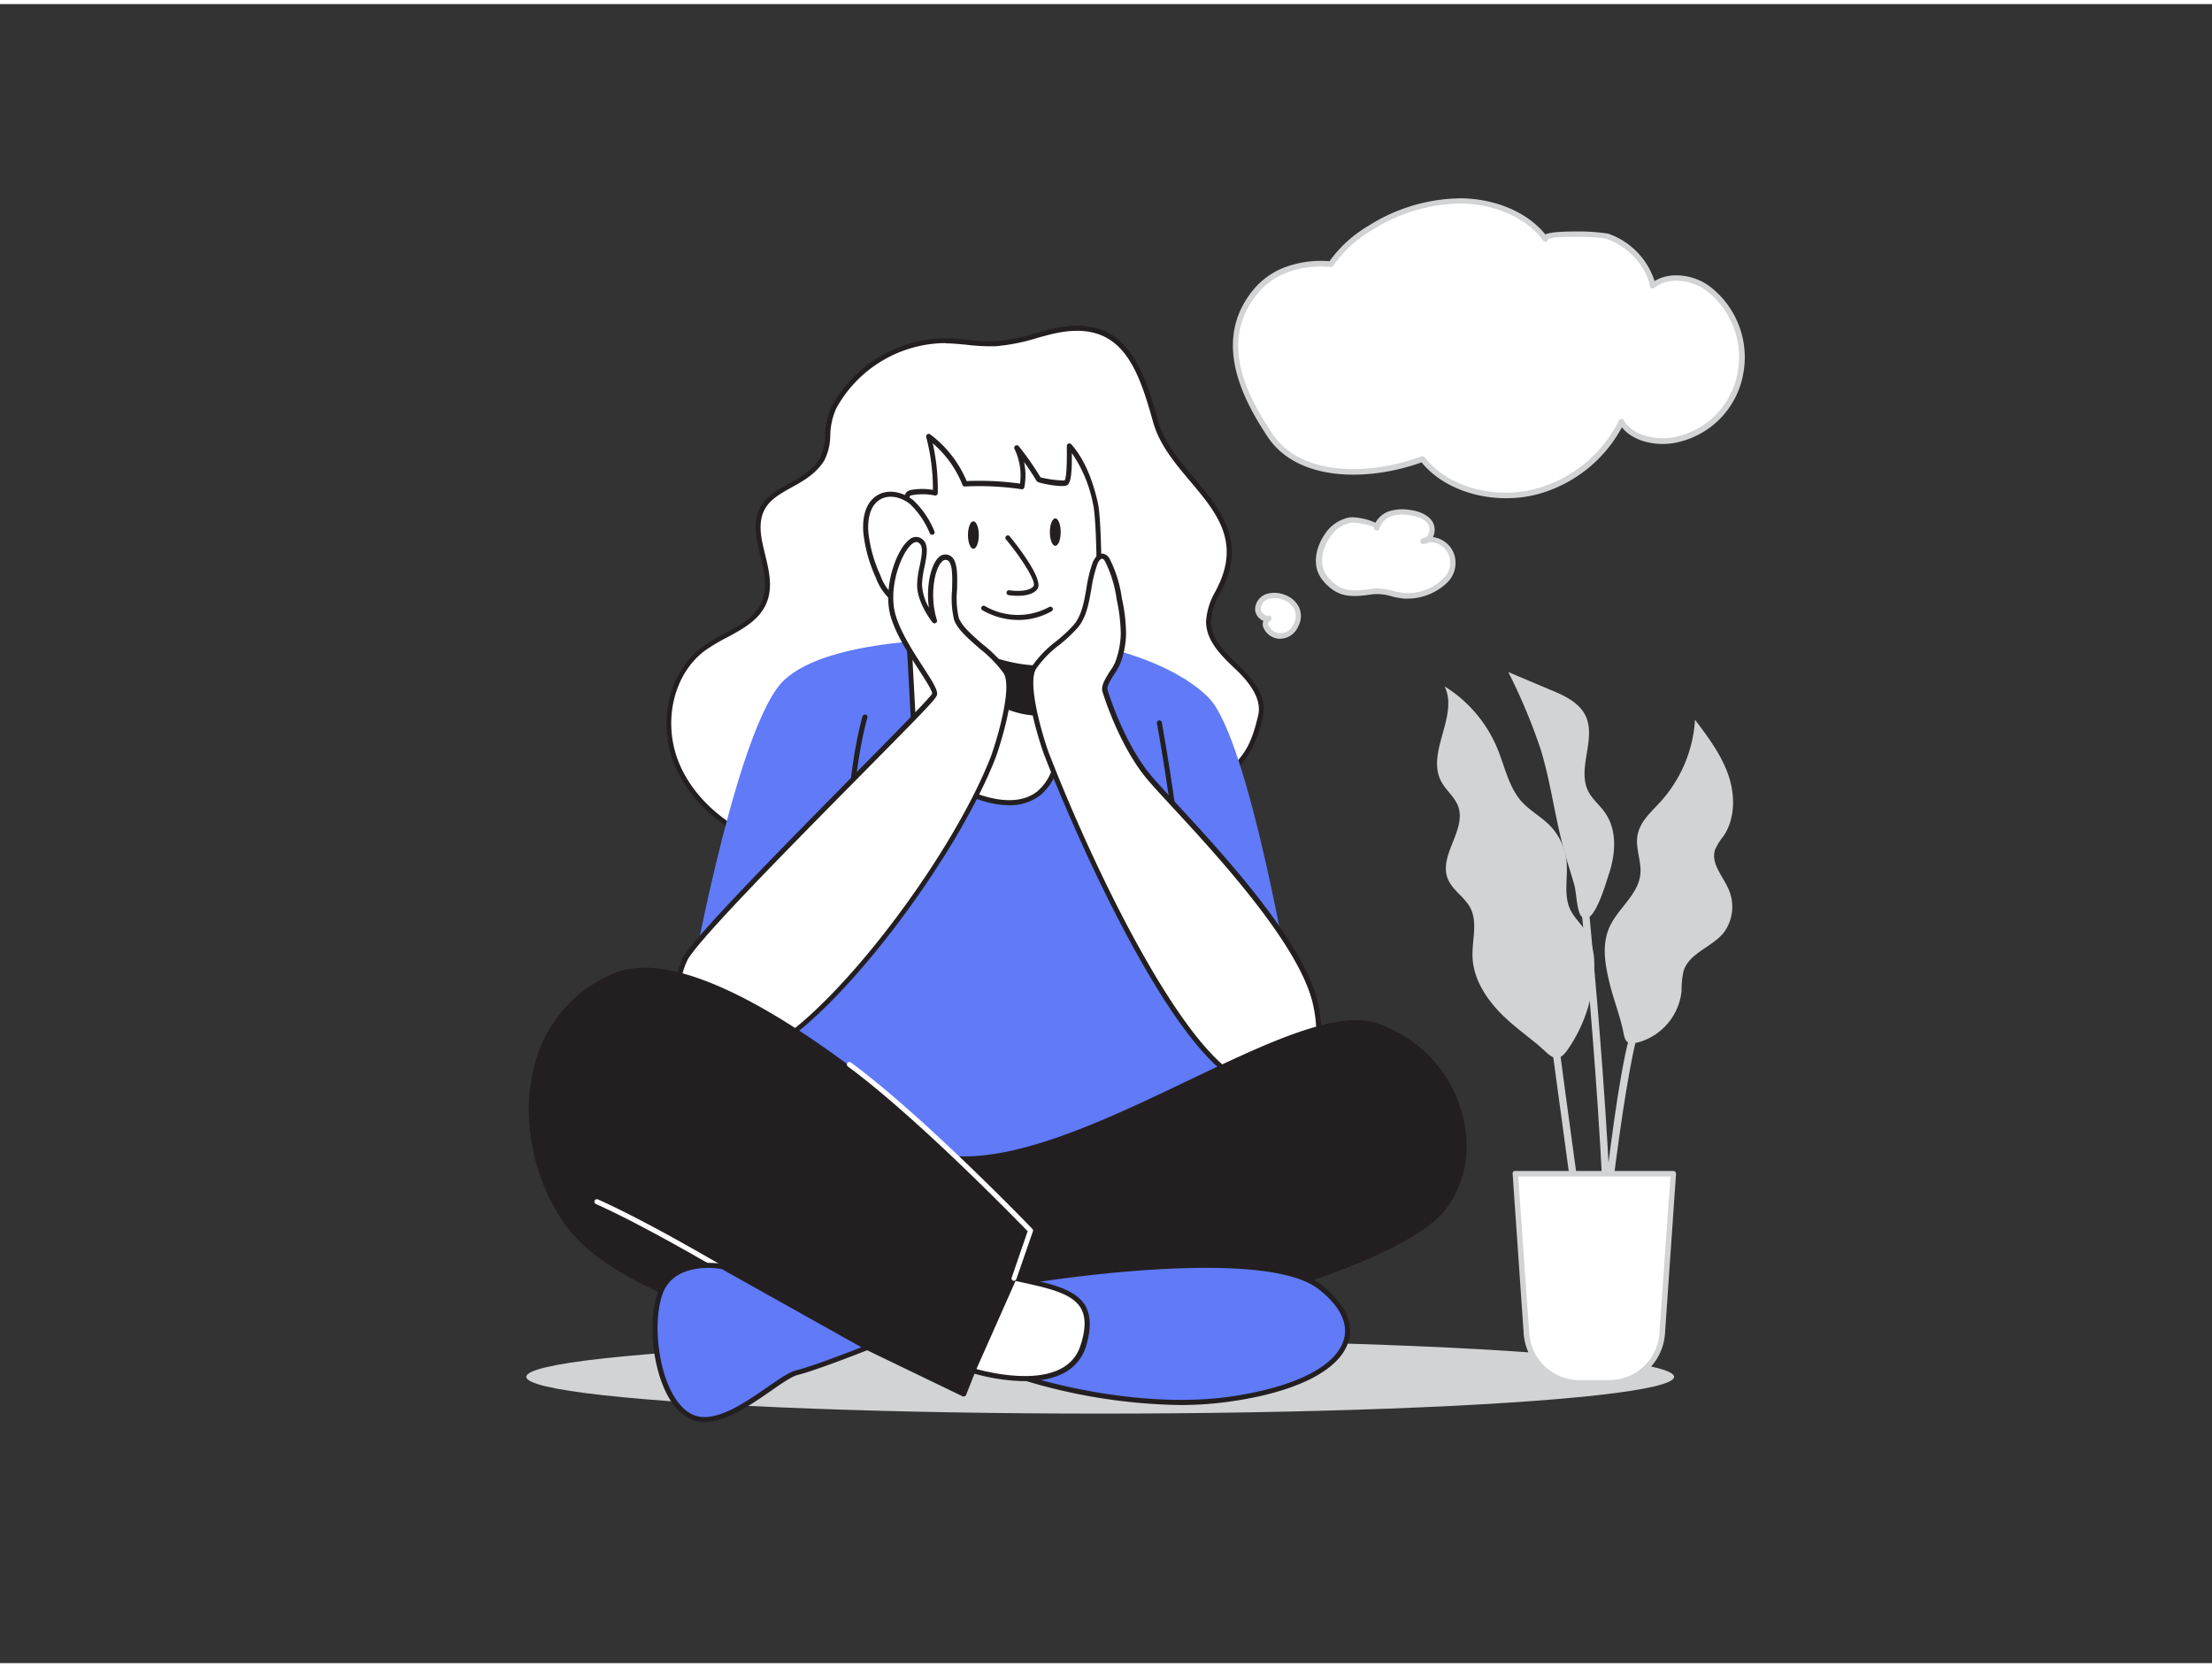 <svg xmlns="http://www.w3.org/2000/svg" viewBox="0 0 400 300" width="406" height="306" class="illustration styles_illustrationTablet__1DWOa"><rect x="0" y="0" width="400" height="300" fill="#333333" stroke="none"/><g id="_337_thinking_flatline" data-name="#337_thinking_flatline"><ellipse cx="198.95" cy="248.23" rx="103.78" ry="6.65" fill="#d1d3d4"></ellipse><path d="M215.61,143.52a60.41,60.41,0,0,0,5.94-4.05c4.07-3.15,5.28-5.86,6.46-10.75.79-3.3-1.7-6.41-4.15-8.76s-5.24-4.95-5.28-8.34c0-2.61,1.63-4.89,2.62-7.31,5.23-12.74-9.31-18.36-12.22-29s-6.34-19.39-19.37-16c-3.16.81-6.29,1.89-9.54,2-3,.15-5.94-.48-8.92-.52a23.18,23.18,0,0,0-20.35,12.1c-1.59,3-.65,7-2.14,9.37-3.91,6.22-13.24,4.7-11.26,14.87.71,3.62,2.26,7.43.88,10.86-1.76,4.37-7.19,5.68-11,8.48-6.21,4.58-7.83,13.8-4.86,20.93s9.67,12.2,16.95,14.79,15.13,3,22.86,3C180.67,155.26,200,152.89,215.61,143.52Z" fill="#fff"></path><path d="M162.52,155.69h-.27c-7.58,0-15.6-.38-23-3-8.18-2.91-14.46-8.39-17.22-15-3.23-7.76-1.08-17,5-21.48a34.48,34.48,0,0,1,4-2.41c2.91-1.57,5.67-3,6.8-5.87,1-2.54.33-5.41-.35-8.18-.19-.81-.39-1.62-.54-2.42-1.31-6.7,2.09-8.6,5.69-10.62,2.08-1.16,4.22-2.36,5.63-4.59a9.82,9.82,0,0,0,.95-4.2,13.37,13.37,0,0,1,1.16-5.13,23.67,23.67,0,0,1,20.49-12.35h.27c1.31,0,2.62.14,3.89.27a34.89,34.89,0,0,0,5,.24,34,34,0,0,0,7.33-1.46l2.13-.58c13.31-3.42,16.89,5.39,19.92,16.37,1.08,3.93,3.86,7.23,6.55,10.42,4.42,5.25,9,10.68,5.65,18.84-.28.69-.63,1.39-1,2.06a11.38,11.38,0,0,0-1.62,5.06c0,3.14,2.68,5.67,5,7.91l.13.11c3.55,3.4,4.94,6.4,4.27,9.2-1.2,5-2.44,7.76-6.62,11a61.09,61.09,0,0,1-6,4.08h0C202.63,151.84,185.19,155.69,162.52,155.69Zm8.36-94.39A22.73,22.73,0,0,0,151.2,73.15a12.64,12.64,0,0,0-1.06,4.8,10.4,10.4,0,0,1-1.09,4.6c-1.53,2.42-3.78,3.68-6,4.9-3.45,1.93-6.43,3.6-5.25,9.64.16.79.35,1.58.54,2.38.71,2.91,1.44,5.93.31,8.74-1.26,3.13-4.29,4.76-7.22,6.34a33.62,33.62,0,0,0-3.91,2.33c-5.76,4.25-7.78,13-4.71,20.4,2.67,6.41,8.75,11.71,16.68,14.53,7.28,2.59,15.22,3,22.71,3h.27c22.5,0,39.79-3.81,52.86-11.65h0a61,61,0,0,0,5.89-4c4-3.07,5.15-5.72,6.29-10.5.59-2.45-.72-5.17-4-8.32l-.13-.11c-2.46-2.36-5.26-5-5.29-8.56a12.27,12.27,0,0,1,1.71-5.48c.33-.66.66-1.33.94-2,3.13-7.64-1.07-12.62-5.51-17.9-2.75-3.26-5.6-6.64-6.73-10.77-3-10.88-6.29-18.94-18.81-15.72-.71.18-1.41.37-2.11.57a35.39,35.39,0,0,1-7.53,1.5,36.5,36.5,0,0,1-5.14-.25c-1.25-.13-2.54-.25-3.81-.27Z" fill="#231f20"></path><path d="M125.54,173.63s8.16-44,16.32-51.45,29.81-7.45,41.16-7.81,28,3.55,35.49,11S233.76,180,233.76,180l-15.61-1.78,9.94,26.26S193.67,223,177.7,221.89s-41.16-22.71-41.16-22.71l1.42-29.1Z" fill="#607af8"></path><path d="M213.89,170.89h0a.45.45,0,0,1-.43-.48c.7-13.62-4.2-40.08-4.25-40.34a.45.45,0,1,1,.89-.17c0,.27,5,26.83,4.27,40.56A.45.45,0,0,1,213.89,170.89Z" fill="#231f20"></path><path d="M153.22,161.67a.46.46,0,0,1-.46-.45c0-.2-.31-19.73,3.21-32.42a.47.47,0,0,1,.56-.32.45.45,0,0,1,.32.56c-3.49,12.57-3.18,32-3.18,32.16a.46.46,0,0,1-.44.47Z" fill="#231f20"></path><path d="M189.45,120l1.67,16.62s-.81,9.46-11.2,7.58a21,21,0,0,1-14.56-10.66c-.49-1-.17-3.18-.23-4.28l-.53-9.75c-.26-4.89-.95-10-.8-14.87s0-10.06.19-15.14a1.2,1.2,0,0,1,.24-.83,1.07,1.07,0,0,1,.65-.28,10.45,10.45,0,0,1,4.24.11,37.17,37.17,0,0,0-1.22-10.23,19.9,19.9,0,0,1,6.57,8.54,52.37,52.37,0,0,1,10.32.51,11.33,11.33,0,0,0-.94-7,51.69,51.69,0,0,1,4,5.66c0,.29,4.63.94,4.95.65.8-.71.54-5.5.64-6.64a23.35,23.35,0,0,1,4.68,10.21c.8,3.41.71,17.52.73,21.08C198.84,116.53,195.12,120.74,189.45,120Z" fill="#fff"></path><path d="M182.52,144.87a15.07,15.07,0,0,1-2.68-.26A21.29,21.29,0,0,1,165,133.69a7.73,7.73,0,0,1-.3-3.24c0-.46,0-.88,0-1.21l-.52-9.74c-.09-1.62-.23-3.29-.36-4.91a90.32,90.32,0,0,1-.45-10c.07-2.38.08-4.83.09-7.19,0-2.6,0-5.29.1-8a1.68,1.68,0,0,1,.36-1.14,1.64,1.64,0,0,1,.91-.41,10.94,10.94,0,0,1,3.87,0,36.75,36.75,0,0,0-1.21-9.56.46.46,0,0,1,.72-.48,20.3,20.3,0,0,1,6.59,8.44,53.68,53.68,0,0,1,9.65.46,11,11,0,0,0-1-6.28.46.46,0,0,1,.77-.49,51.28,51.28,0,0,1,3.94,5.64,19.75,19.75,0,0,0,4.35.57c.39-.57.41-3.58.41-4.74,0-.69,0-1.24,0-1.56a.45.45,0,0,1,.31-.39.49.49,0,0,1,.49.13c2.18,2.5,3.69,5.81,4.77,10.42.72,3,.73,14.12.74,19.45v1.73a9.49,9.49,0,0,1-3,7.29,8.18,8.18,0,0,1-6.27,1.94l1.61,16.07a9.88,9.88,0,0,1-3.5,6.61A8.93,8.93,0,0,1,182.52,144.87ZM166.73,88.64a9.48,9.48,0,0,0-1.77.16.84.84,0,0,0-.4.14.9.9,0,0,0-.11.54c-.1,2.64-.1,5.33-.11,7.92,0,2.37,0,4.82-.09,7.21a91.4,91.4,0,0,0,.45,9.91c.13,1.62.27,3.3.36,4.93l.52,9.74c0,.35,0,.8,0,1.29a7.48,7.48,0,0,0,.2,2.82A20.37,20.37,0,0,0,180,143.71c3.13.57,5.65.13,7.51-1.29a9.09,9.09,0,0,0,3.15-5.87L189,120a.43.43,0,0,1,.14-.37.48.48,0,0,1,.38-.13,7.45,7.45,0,0,0,6.11-1.65,8.64,8.64,0,0,0,2.72-6.61v-1.73c0-4.88,0-16.3-.72-19.24a24.27,24.27,0,0,0-3.8-9.07v.26c0,2.73-.08,4.86-.76,5.47s-4.69-.23-5.27-.46a.66.66,0,0,1-.41-.34c-.69-1.14-1.43-2.26-2.21-3.34a11.72,11.72,0,0,1,.06,4.57.45.45,0,0,1-.51.37,52.33,52.33,0,0,0-10.24-.5.42.42,0,0,1-.44-.29,19.43,19.43,0,0,0-5.38-7.52,38.26,38.26,0,0,1,.91,9,.47.47,0,0,1-.18.35.45.45,0,0,1-.39.09A9.67,9.67,0,0,0,166.73,88.64Z" fill="#231f20"></path><path d="M190.13,128.14s-6.73.93-11.49-3.16-4.55-8.69-4.55-8.69,7.76,4.21,15.36,3.67Z" fill="#231f20"></path><path d="M188.37,128.67a15.51,15.51,0,0,1-10-3.36c-4.87-4.18-4.71-8.84-4.7-9a.44.44,0,0,1,.65-.37c.08,0,7.74,4.15,15.12,3.62a.44.44,0,0,1,.47.4l.68,8.18a.45.45,0,0,1-.38.47A15,15,0,0,1,188.37,128.67ZM174.57,117a11.94,11.94,0,0,0,4.35,7.61c3.89,3.34,9.22,3.21,10.73,3.1l-.6-7.32C182.79,120.74,176.61,118,174.57,117Z" fill="#231f20"></path><path d="M184.05,107a12.32,12.32,0,0,1-1.66-.12.45.45,0,0,1-.37-.51.44.44,0,0,1,.51-.37c.94.15,3.56.31,4.37-.75.55-.74-2.11-5-5-8.46a.44.44,0,1,1,.69-.55c1.48,1.82,6.23,7.89,5,9.54C186.85,106.78,185.27,107,184.05,107Z" fill="#231f20"></path><path d="M168.55,95.53a15.76,15.76,0,0,0-3.63-5.35c-1.67-1.39-4.19-2-6-.87-2,1.25-2.5,4-2.27,6.42a26.19,26.19,0,0,0,2.2,7.84,9.41,9.41,0,0,0,2.67,3.94,3.69,3.69,0,0,0,4.45.21" fill="#fff"></path><path d="M164,108.83a4.85,4.85,0,0,1-2.82-1,9.86,9.86,0,0,1-2.81-4.13,26.39,26.39,0,0,1-2.24-8c-.14-1.52-.19-5.22,2.49-6.86,2.17-1.33,4.93-.46,6.57.91a16.14,16.14,0,0,1,3.75,5.5.46.46,0,1,1-.82.4,15.45,15.45,0,0,0-3.52-5.2c-1.4-1.17-3.72-1.93-5.5-.83-2.31,1.41-2.16,4.94-2.06,6a25.21,25.21,0,0,0,2.17,7.7,9,9,0,0,0,2.53,3.76,3.25,3.25,0,0,0,3.88.22.45.45,0,0,1,.64.06.46.46,0,0,1-.05.64A3.41,3.41,0,0,1,164,108.83Z" fill="#231f20"></path><ellipse cx="176.02" cy="96.01" rx="0.98" ry="2.48" fill="#231f20"></ellipse><ellipse cx="190.83" cy="95.48" rx="0.98" ry="2.48" fill="#231f20"></ellipse><path d="M179.62,136.15s4.29-12.08,2.23-15.42-7.79-6.51-8.9-9.53.79-10.33-1.59-11.13-4.13,6-2.38,11.44c0,0-2.71-3.33-2.71-6.51s2.07-7.15-.16-8.11-5.72,6.36-4.92,12.24,8.26,14.14,7.79,15.73-41.32,41.21-45,47.7c-3.42,6-1.29,19.53,10.47,18.1S171.68,156.65,179.62,136.15Z" fill="#fff"></path><path d="M132.71,191.22a9.7,9.7,0,0,1-8.49-4.42,15.1,15.1,0,0,1-.67-14.46c2.3-4,18.11-20,30.81-32.89,7.1-7.2,13.81-14,14.19-14.75.11-.44-1.29-2.61-2.42-4.36-2.19-3.38-4.92-7.6-5.39-11.15-.65-4.79,1.49-10.67,3.69-12.34a1.79,1.79,0,0,1,1.86-.38c1.81.78,1.35,3,.9,5.24a16.9,16.9,0,0,0-.46,3.29,9.19,9.19,0,0,0,1.24,4.13c-.52-3.77.31-7.6,1.69-9a1.74,1.74,0,0,1,1.84-.52c1.72.57,1.64,3.4,1.56,6.38a15.68,15.68,0,0,0,.32,5c.55,1.5,2.48,3.18,4.35,4.8a23.08,23.08,0,0,1,4.51,4.65c2.15,3.48-2,15.31-2.19,15.81h0c-3.83,9.87-12,23.1-21.25,34.53-9.91,12.21-18.78,19.6-24.33,20.27A13.73,13.73,0,0,1,132.71,191.22Zm33-93.95a1.27,1.27,0,0,0-.72.3c-1.79,1.36-4,6.79-3.34,11.5.45,3.34,3.23,7.64,5.26,10.78,1.87,2.89,2.76,4.32,2.51,5.14s-4.11,4.67-14.4,15.1c-12,12.14-28.43,28.78-30.67,32.7A14.15,14.15,0,0,0,125,186.3c1.42,2.13,4.2,4.54,9.38,3.91,11.59-1.41,37-34,44.83-54.22,1.18-3.31,3.87-12.44,2.27-15a22.44,22.44,0,0,0-4.33-4.44c-2-1.77-4-3.45-4.61-5.18a16.39,16.39,0,0,1-.38-5.35c.07-2.41.15-5.14-.93-5.49-.11,0-.45-.16-.9.3-1.48,1.46-2.21,6.5-.9,10.56a.46.46,0,0,1-.79.43c-.11-.14-2.8-3.5-2.8-6.8a17.45,17.45,0,0,1,.48-3.47c.47-2.32.68-3.77-.36-4.22A.67.67,0,0,0,165.7,97.27Zm13.92,38.88h0Z" fill="#231f20"></path><path d="M189.18,135.44S184.89,123.36,187,120c1.89-3,5.26-4.8,7.56-7.49,2.43-2.85,2.09-7.81,3.47-11.33.28-.72.89-1.58,1.62-1.31a1.43,1.43,0,0,1,.68.71,22.55,22.55,0,0,1,2.12,6.91,31.7,31.7,0,0,1,.76,6.28,15.58,15.58,0,0,1-1.12,5.56c-.44,1.12-2.59,3.56-2.22,4.8.48,1.59,3.18,9.7,7.63,15.26s27.19,27.39,30.38,41.23c1.69,7.29.59,16.06-11.17,14.63S197.13,155.94,189.18,135.44Z" fill="#fff"></path><path d="M229.08,195.88a21.63,21.63,0,0,1-2.47-.15c-12.08-1.47-30-40-37.85-60.13h0c-.18-.5-4.34-12.32-2.18-15.81a19.93,19.93,0,0,1,4.38-4.55,26.18,26.18,0,0,0,3.22-3c1.41-1.65,1.86-4.17,2.28-6.6a24.63,24.63,0,0,1,1.11-4.59c.38-1,1.18-2,2.21-1.58a1.87,1.87,0,0,1,.92.92,22.44,22.44,0,0,1,2.16,7,30.75,30.75,0,0,1,.77,6.38,15.93,15.93,0,0,1-1.14,5.72,11.09,11.09,0,0,1-.88,1.51c-.61.94-1.52,2.36-1.33,3,.11.37,2.77,9.14,7.54,15.1.94,1.17,2.69,3.06,4.91,5.46,8.61,9.33,23,24.93,25.57,35.95.73,3.16,1.47,9-1.72,12.55C234.89,194.94,232.38,195.88,229.08,195.88Zm-39.47-60.6c9,23.22,26.31,58.23,37.11,59.54,4.22.51,7.3-.28,9.17-2.36,2.92-3.24,2.2-8.73,1.51-11.72C234.91,170,220,153.85,212,145.21c-2.23-2.42-4-4.33-4.94-5.52-4.88-6.1-7.6-15-7.71-15.41-.31-1,.62-2.48,1.44-3.75a9.81,9.81,0,0,0,.8-1.34,15.29,15.29,0,0,0,1.08-5.41,31.54,31.54,0,0,0-.75-6.19,22,22,0,0,0-2.06-6.76c-.13-.22-.28-.45-.45-.51-.4-.15-.85.56-1,1.05a23.66,23.66,0,0,0-1.06,4.42c-.45,2.55-.91,5.19-2.49,7a27.06,27.06,0,0,1-3.32,3.11,18.42,18.42,0,0,0-4.19,4.32C185.75,122.84,188.44,132,189.61,135.28Z" fill="#231f20"></path><path d="M173.09,208.76s-43.65-41.16-62.1-33-18.09,31.58-8.16,45.06,46.84,24.48,77.36,21.65,72.73-14.2,80.9-24.84,2.12-28.39-12.42-33S196.86,209.82,173.09,208.76Z" fill="#231f20"></path><path d="M170.41,243.34c-27.66,0-58.74-9.78-67.93-22.26-6.07-8.23-8.36-19.66-5.85-29.11a24.5,24.5,0,0,1,14.19-16.62c18.2-8,59.4,30.12,62.45,33,12,.47,27.73-7.07,41.64-13.72,13.67-6.53,26.57-12.72,33.89-10.39a23.67,23.67,0,0,1,15.34,15.49c2.08,6.61,1.09,13.24-2.7,18.2-8.12,10.58-50.32,22.13-81.21,25C177,243.2,173.75,243.34,170.41,243.34Zm-53.86-68.21a13.24,13.24,0,0,0-5.38,1,23.65,23.65,0,0,0-13.69,16c-2.44,9.21-.2,20.35,5.71,28.37,10.14,13.77,47.54,24.2,76.95,21.47,30.72-2.86,72.61-14.26,80.6-24.67,3.62-4.72,4.55-11.06,2.56-17.39a22.77,22.77,0,0,0-14.77-14.92c-7-2.21-19.73,3.89-33.24,10.35-14.07,6.72-30,14.34-42.22,13.8a.45.45,0,0,1-.28-.12C172.39,208.7,136.53,175.13,116.55,175.13Z" fill="#231f20"></path><path d="M146.06,237.71l28.23,13.62,12.64-31.93S146.48,191,136.54,199.18,142.86,235.23,146.06,237.71Z" fill="#231f20"></path><path d="M174.29,251.77a.41.41,0,0,1-.19,0l-28.23-13.62-.08-.05c-2.55-2-12.71-18.82-12.86-30.45-.06-4,1.07-6.91,3.33-8.77,10.08-8.28,49.26,19,50.92,20.2a.45.45,0,0,1,.16.52L174.7,251.5a.45.45,0,0,1-.41.27Zm-28-14.43,27.76,13.39,12.34-31.16c-3.63-2.51-40.43-27.56-49.57-20-2,1.68-3.06,4.4-3,8.08C134,218.69,143.83,235.34,146.29,237.34Z" fill="#231f20"></path><path d="M185.51,248.5s19.29,6.4,37.25,3.72c20.23-3,26.26-12.06,16-20.22s-52.16-1.24-52.16-1.24Z" fill="#607af8"></path><path d="M213.51,253.33a101.64,101.64,0,0,1-28.15-4.4.46.46,0,0,1-.31-.46l1.07-17.74a.45.45,0,0,1,.38-.42c1.71-.29,42.19-6.86,52.52,1.33,4.07,3.23,5.76,6.69,4.88,10-1.4,5.22-9.08,9.25-21.07,11A63.68,63.68,0,0,1,213.51,253.33ZM186,248.17c2.64.82,20.34,6,36.72,3.6,11.61-1.73,19-5.51,20.31-10.37.79-2.93-.79-6.05-4.56-9-9.52-7.55-47.33-1.86-51.44-1.21Z" fill="#231f20"></path><path d="M175.94,247.15s16.66,5.25,19.86-4.33-3.73-10.47-12.42-12.42Z" fill="#fff"></path><path d="M185.3,249h-.64a36.36,36.36,0,0,1-8.85-1.45.44.44,0,0,1-.28-.25.4.4,0,0,1,0-.37L183,230.22a.45.45,0,0,1,.52-.26l1.5.33c5.12,1.13,9.55,2.1,11.29,5.16,1,1.84,1,4.3,0,7.51C194.9,247,191.13,249,185.3,249Zm-8.73-2.18c2.75.75,16.08,4,18.79-4.18,1-3,1-5.18.12-6.78-1.54-2.7-5.79-3.64-10.7-4.72l-1.14-.25Z" fill="#231f20"></path><path d="M142,235.92a.55.55,0,0,1-.24-.07c-.21-.14-21.67-13.36-34-18.87a.45.45,0,0,1-.23-.6.45.45,0,0,1,.6-.23c12.4,5.53,33.9,18.79,34.12,18.92a.45.45,0,0,1,.15.63A.47.47,0,0,1,142,235.92Z" fill="#fff"></path><path d="M130.69,228.27s-9-1.77-11.36,5,0,20,6,22.35,15.26-7.27,18.81-8.16,12.67-4.51,12.67-4.51Z" fill="#607af8"></path><path d="M127.41,256.41a6.17,6.17,0,0,1-2.21-.39c-6.45-2.47-8.64-16.1-6.3-22.93,2.41-7,11.78-5.28,11.87-5.27l.14.05,26.15,14.65a.42.42,0,0,1,.23.43.45.45,0,0,1-.28.39c-.38.15-9.19,3.65-12.73,4.54-1.09.27-2.85,1.49-4.9,2.91C135.7,253.34,131.26,256.41,127.41,256.41Zm.74-27.88c-2.73,0-7,.71-8.39,4.86-1.09,3.21-1.13,8.15-.09,12.59,1.13,4.85,3.27,8.2,5.86,9.19,3.82,1.46,9.09-2.2,13.33-5.14,2.12-1.46,3.95-2.73,5.2-3,2.83-.71,9.33-3.21,11.71-4.15l-25.24-14.13A15.42,15.42,0,0,0,128.15,228.53Z" fill="#231f20"></path><path d="M183.38,230.86l-.15,0a.45.45,0,0,1-.28-.58l2.88-8.38c-2.08-2.14-20.2-20.75-32.5-29.78a.45.45,0,1,1,.54-.73c13.06,9.58,32.61,29.87,32.81,30.08a.44.44,0,0,1,.1.46l-3,8.65A.45.45,0,0,1,183.38,230.86Z" fill="#fff"></path><path d="M184.18,111.37a13.17,13.17,0,0,1-6.54-1.77.43.43,0,0,1-.13-.61.44.44,0,0,1,.61-.13,11.85,11.85,0,0,0,11.61.16.44.44,0,1,1,.43.77A12.15,12.15,0,0,1,184.18,111.37Z" fill="#231f20"></path><path d="M232.09,48.26a13.37,13.37,0,0,0-5.33,4.08c-6.54,8.33-2.32,17.77,2.87,25.6,5.58,8.42,18.68,7.65,27.61,4.33,4.2,5.51,12.73,7.77,20.15,6A24.23,24.23,0,0,0,293.2,75.52c1.72,3,6.46,4.13,10.25,3.14,13.23-3.44,15.19-20.12,5.22-27.35-2.74-2-7.27-2.55-9.82-.38-.64-3.64-4.12-7.62-8.23-9-1.19-.39-12.1-.76-11.17.54-3.1-4.34-9.17-6.81-15.16-6.91a30.84,30.84,0,0,0-16.64,5,21.92,21.92,0,0,0-7,6.47A18.25,18.25,0,0,0,232.09,48.26Z" fill="#fff"></path><path d="M272.29,89.35c-6.05,0-11.92-2.4-15.22-6.48-9.7,3.49-22.45,3.52-27.86-4.65C224.62,71.28,219.32,61,226.37,52a13.75,13.75,0,0,1,5.52-4.23h0a18.64,18.64,0,0,1,8.53-1.27,22.84,22.84,0,0,1,7-6.38,31.66,31.66,0,0,1,16.91-5c6.23.11,11.95,2.59,15.11,6.53.54-.26,1.89-.54,5.48-.53a34.6,34.6,0,0,1,5.89.39,13.45,13.45,0,0,1,8.39,8.58c2.87-1.82,7.18-1.07,9.8.83a16.12,16.12,0,0,1,6.22,16,15.46,15.46,0,0,1-11.62,12.26c-3.51.91-8.11.13-10.31-2.65a24.62,24.62,0,0,1-15.75,12.23A22,22,0,0,1,272.29,89.35Zm-15.05-7.58a.51.51,0,0,1,.4.2c3.94,5.16,12.19,7.6,19.63,5.79A23.63,23.63,0,0,0,292.75,75.3a.5.5,0,0,1,.44-.28.51.51,0,0,1,.45.25c1.66,2.92,6.32,3.78,9.68,2.91A14.44,14.44,0,0,0,314.2,66.7a15.09,15.09,0,0,0-5.82-15c-2.52-1.83-6.82-2.43-9.2-.4a.51.51,0,0,1-.5.09.5.5,0,0,1-.32-.38c-.63-3.57-4.1-7.34-7.89-8.57-1.17-.39-9.17-.55-10.52,0a.5.5,0,0,1-.91.32c-2.83-4-8.62-6.6-14.76-6.7A30.55,30.55,0,0,0,247.92,41a21.49,21.49,0,0,0-6.82,6.32.53.53,0,0,1-.46.23,17.62,17.62,0,0,0-8.36,1.17,12.67,12.67,0,0,0-5.12,3.93c-6.58,8.38-1.91,17.77,2.89,25,5.17,7.81,17.63,7.62,27,4.13A.57.57,0,0,1,257.24,81.77Z" fill="#d1d3d4"></path><path d="M251.16,92.22a7.46,7.46,0,0,1,3.64-.31,5.09,5.09,0,0,1,3.8,1.88c.78,1.23.12,3.32-1.34,3.34,2-1,4.73.5,5.3,2.7,1.19,4.59-4.73,7.45-8.59,7.16-1.93-.14-3.8-1.06-5.72-.79-3.51.49-6,.86-8.64-2.29-1.9-2.28-1.24-5.44.32-7.72a6.39,6.39,0,0,1,4.37-2.92c.56-.08,4.85.47,4.54,1.5A3.93,3.93,0,0,1,251.16,92.22Z" fill="#fff"></path><path d="M254.49,107.51a5.15,5.15,0,0,1-.56,0,15.21,15.21,0,0,1-2.35-.43,8.83,8.83,0,0,0-3.26-.37c-3.55.5-6.31.89-9.09-2.46-2.19-2.63-1.21-6.12.29-8.32a6.85,6.85,0,0,1,4.71-3.14,11,11,0,0,1,4.5,1,4.45,4.45,0,0,1,2.24-2h0a7.83,7.83,0,0,1,3.89-.33c2,.25,3.43,1,4.16,2.1a3,3,0,0,1,.11,2.83,4.42,4.42,0,0,1,1.33.37,4.67,4.67,0,0,1,2.58,3,5,5,0,0,1-1.08,4.59A10.36,10.36,0,0,1,254.49,107.51ZM249,105.65a12,12,0,0,1,2.84.44,13.7,13.7,0,0,0,2.19.4,9.19,9.19,0,0,0,7.19-2.84,3.94,3.94,0,0,0,.88-3.7,3.69,3.69,0,0,0-2-2.32,3.23,3.23,0,0,0-1.78-.29,1.85,1.85,0,0,1-1,.29.48.48,0,0,1-.49-.38.52.52,0,0,1,.27-.57,3.31,3.31,0,0,1,.82-.28,1.43,1.43,0,0,0,.33-.42,2,2,0,0,0,0-1.92c-.57-.89-1.72-1.44-3.44-1.65a6.83,6.83,0,0,0-3.4.27h0a3.51,3.51,0,0,0-2,2.24.5.5,0,0,1-.95-.29c-.3-.42-3.42-.93-4-.87a5.9,5.9,0,0,0-4,2.71c-1.3,1.91-2.18,4.92-.35,7.12,2.43,2.92,4.7,2.6,8.13,2.12A6.18,6.18,0,0,1,249,105.65Zm2.19-13.43h0Z" fill="#d1d3d4"></path><path d="M232.19,107.26a4.41,4.41,0,0,0-3-.18,2.52,2.52,0,0,0-1.76,2.24,1.79,1.79,0,0,0,2,1.77c-2.34,1.53,2.68,5.52,4.9,1.26A3.54,3.54,0,0,0,232.19,107.26Z" fill="#fff"></path><path d="M231.62,114.76a3.11,3.11,0,0,1-.43,0,3.35,3.35,0,0,1-2.81-2.23,1.68,1.68,0,0,1,.08-1,2.14,2.14,0,0,1-.6-.35,2.37,2.37,0,0,1-.9-1.81,3,3,0,0,1,2.1-2.71,4.94,4.94,0,0,1,3.31.18h0A4.49,4.49,0,0,1,235,109.3a3.92,3.92,0,0,1-.26,3.28A3.59,3.59,0,0,1,231.62,114.76Zm-2.18-4.17a.49.49,0,0,1,.46.3.5.5,0,0,1-.19.61.69.69,0,0,0-.36.77,2.38,2.38,0,0,0,2,1.47,2.54,2.54,0,0,0,2.57-1.62,2.91,2.91,0,0,0,.21-2.46,3.46,3.46,0,0,0-2.08-1.94h0a4.08,4.08,0,0,0-2.64-.17,2,2,0,0,0-1.42,1.77,1.35,1.35,0,0,0,.53,1,1,1,0,0,0,.84.25Z" fill="#d1d3d4"></path><path d="M288.27,174.4a12.08,12.08,0,0,0-1.39-6.55c-.88-1.46-2.22-2.61-2.94-4.15-1.24-2.66-.37-5.79-.66-8.71a11,11,0,0,0-3.06-6.5c-1.53-1.54-3.5-2.6-5-4.21-2.39-2.64-3.08-6.36-4.44-9.65a24.09,24.09,0,0,0-9.56-11.26c2.61,5.25-3.33,11.92-.64,17.13.85,1.65,2.48,2.85,3.11,4.6,1.51,4.22-3.53,8.8-1.91,13,.8,2.09,3,3.3,4.08,5.29,1.41,2.67.3,5.91.42,8.93.16,4.16,2.69,7.89,5.7,10.77,1.87,1.8,4,3.35,6,5,2.42,2,3.44,4,5.58.87A26.81,26.81,0,0,0,288.27,174.4Z" fill="#d1d3d4"></path><path d="M291,176.78c-.78-3.22-1.34-6.72,0-9.76,1.48-3.44,5.18-5.87,5.62-9.59.28-2.43-1-4.9-.47-7.31s2.45-4.05,4.07-5.82a24.34,24.34,0,0,0,6.29-14.89c2.34,3.09,4.71,6.25,6,9.91s1.3,8-.87,11.17a10,10,0,0,0-1.52,2.48c-.73,2.37,1.3,4.59,2.35,6.84a7.86,7.86,0,0,1-.74,8.07c-2.13,2.66-6.24,3.69-7.28,6.93a16,16,0,0,0-.37,3.67,10.77,10.77,0,0,1-7.75,9.24c-2.52.61-2.47-.39-2.92-2.5C292.75,182.37,291.66,179.62,291,176.78Z" fill="#d1d3d4"></path><path d="M283,153.61c-1.79-6.19-2.5-12.66-4.39-18.82a104.17,104.17,0,0,0-5.86-14l7.68,3.24c2.46,1,5.13,2.26,6.29,4.67,2,4.19-1.61,9.55.51,13.69.75,1.45,2.1,2.49,3,3.82,2.26,3.18,1.92,7.54.67,11.23-.53,1.59-2.85,9.8-4.93,7.52-.84-.91-.91-4.32-1.26-5.56C284.18,157.43,283.52,155.54,283,153.61Z" fill="#d1d3d4"></path><path d="M287.15,235.83c-1.52-10.11-6.32-45.77-6.37-46.13l1.32-.17c0,.36,4.84,36,6.37,46.11Z" fill="#d1d3d4"></path><path d="M289,245.39h-1.33c.09-12,5.1-57.92,8-61.07l1,.89C294.68,187.29,289.08,228.94,289,245.39Z" fill="#d1d3d4"></path><path d="M291.56,243.1l-1.33-.06c1.15-25.9-4.34-80.29-4.4-80.83l1.32-.14C287.21,162.62,292.71,217.1,291.56,243.1Z" fill="#d1d3d4"></path><path d="M274,211.45h28.58l-2,28.93a9.54,9.54,0,0,1-9.52,8.89h-5.53a9.55,9.55,0,0,1-9.53-8.89Z" fill="#fff"></path><path d="M291.06,249.77h-5.53a10.09,10.09,0,0,1-10-9.35l-2-28.93a.53.53,0,0,1,.14-.38A.5.5,0,0,1,274,211h28.58a.5.5,0,0,1,.5.54l-2,28.93A10.08,10.08,0,0,1,291.06,249.77ZM274.54,212l2,28.4a9.08,9.08,0,0,0,9,8.42h5.53a9.07,9.07,0,0,0,9-8.42l2-28.4Z" fill="#d1d3d4"></path></g></svg>
